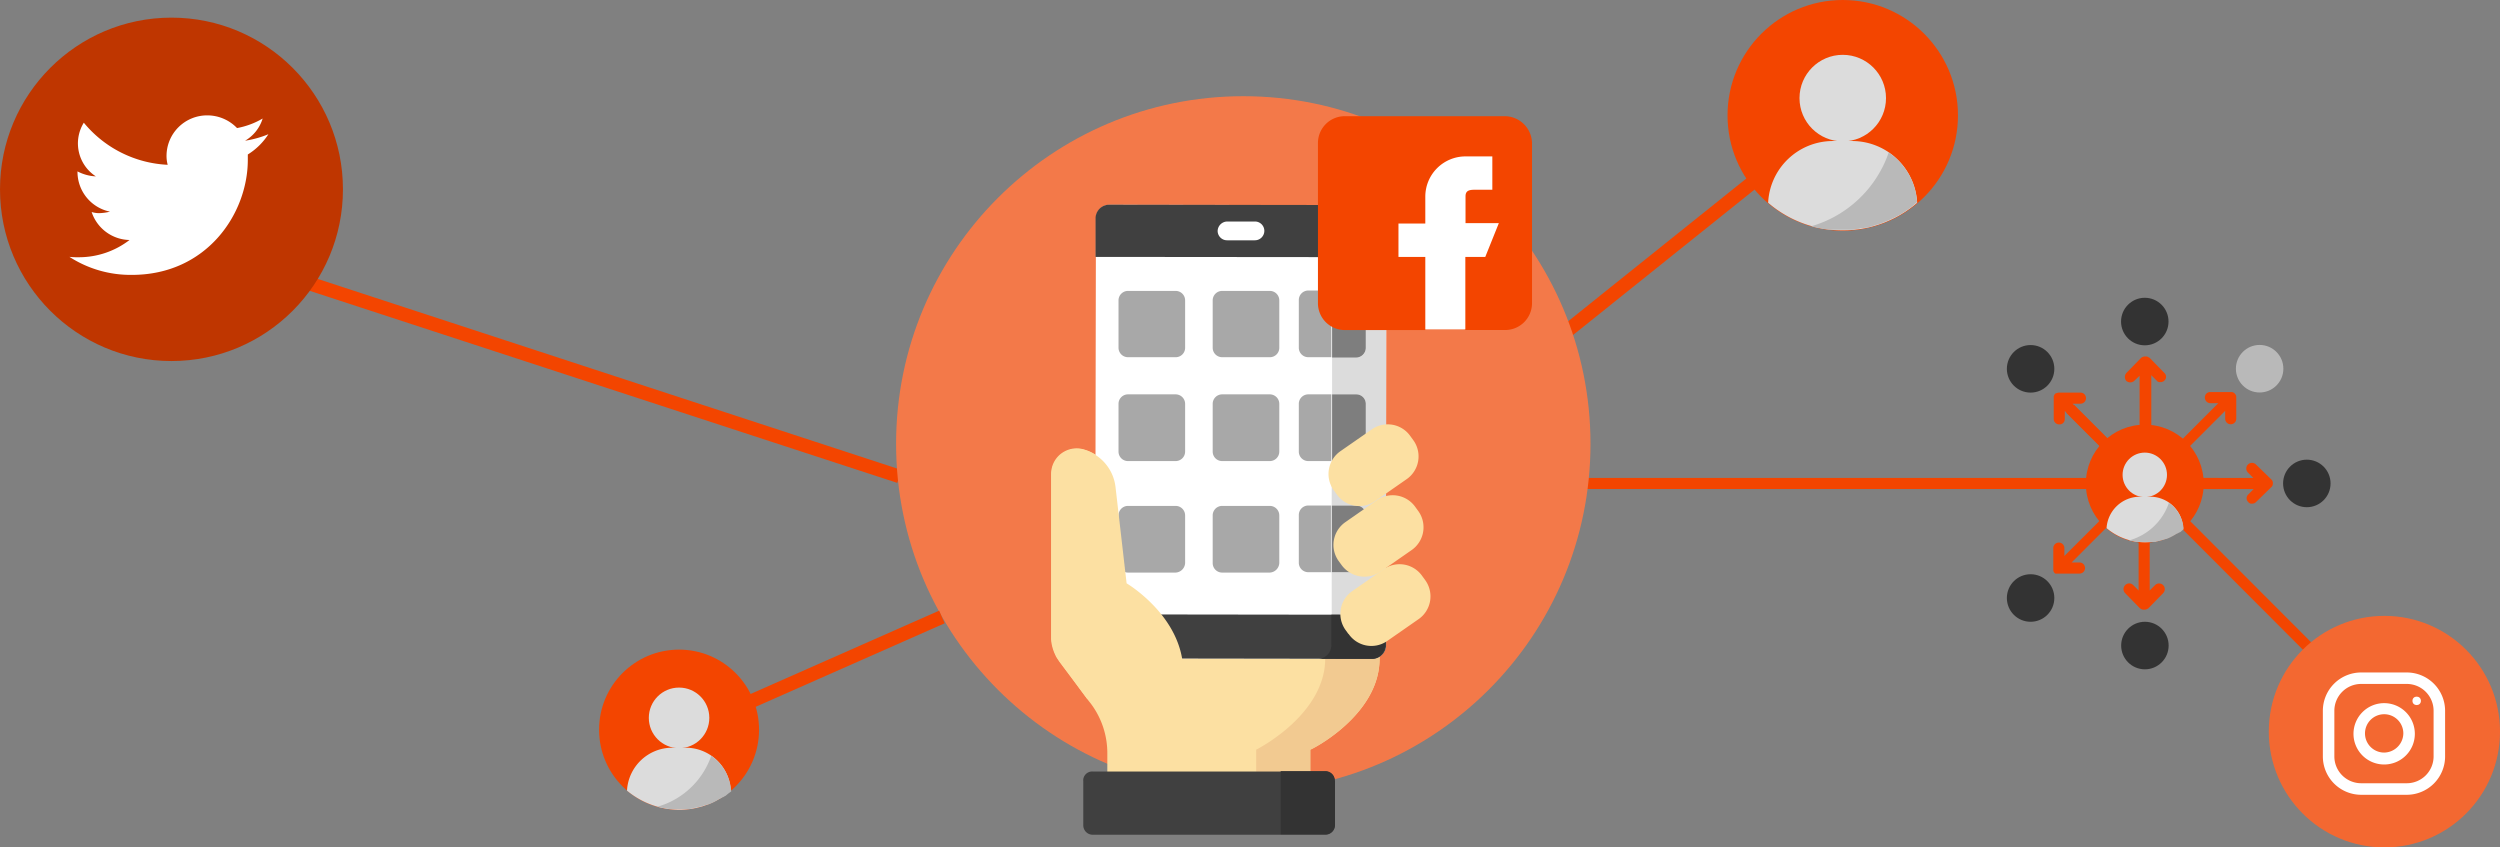 <svg xmlns="http://www.w3.org/2000/svg" width="652" height="221" viewBox="0 0 652 221">
  <rect x="0" y="0" width="652" height="221" fill="#808080" stroke="none"/>
  <title>social-hdr</title>
  <g id="Layer_2" data-name="Layer 2">
    <g id="Layer_1-2" data-name="Layer 1">
      <path id="Path_935" data-name="Path 935" d="M234,125.94,78.17,75l1.2-3.4,155.83,51Z" style="fill: #f34500"/>
      <polygon id="Rectangle_299" data-name="Rectangle 299" points="406.13 86.06 459.22 43.53 461.46 46.34 408.38 88.87 406.13 86.06" style="fill: #f34500"/>
      <rect id="Rectangle_296" data-name="Rectangle 296" x="394.23" y="124.64" width="184.29" height="2.9" style="fill: #f34500"/>
      <polygon id="Rectangle_297" data-name="Rectangle 297" points="538.87 107.65 540.92 105.6 632.26 197.06 630.22 199.11 538.87 107.65" style="fill: #f34500"/>
      <ellipse id="Ellipse_83" data-name="Ellipse 83" cx="324.25" cy="115.75" rx="90.55" ry="90.66" style="fill: #f37949"/>
      <path id="Path_899" data-name="Path 899" d="M359.79,171.82V160.33L287,119.55a10.77,10.77,0,0,0-4.2-2.3h0a6.65,6.65,0,0,0-8.38,4.39,7.61,7.61,0,0,0-.3,2.1v43.08a11.37,11.37,0,0,0,1.1,4,4.44,4.44,0,0,0,.49.9l.6.9,3.3,4.4,3.79,5.1h0l1.1,1.4a21.47,21.47,0,0,1,4.29,12.89V210.9a1.32,1.32,0,0,0,1.3,1.3h50.22a1.32,1.32,0,0,0,1.29-1.3V195.51C341.82,195.61,359.79,186.62,359.79,171.82Z" style="fill: #fce0a2"/>
      <path id="Path_900" data-name="Path 900" d="M359.79,171.82V160.33l-14.17-8v19.39c0,14.8-18,23.79-18,23.79V210.9a1.32,1.32,0,0,1-1.3,1.3h14.18a1.32,1.32,0,0,0,1.29-1.3V195.51C341.82,195.61,359.79,186.62,359.79,171.82Z" style="fill: #f2ca91"/>
      <path id="Path_901" data-name="Path 901" d="M282.52,203.61V215.2a2.46,2.46,0,0,0,2.4,2.5h60.7a2.45,2.45,0,0,0,2.49-2.4h0V203.71a2.45,2.45,0,0,0-2.39-2.5H285a2.34,2.34,0,0,0-2.5,2.4Z" style="fill: #404040"/>
      <path id="Path_902" data-name="Path 902" d="M348.11,203.61a2.45,2.45,0,0,0-2.39-2.5H334V217.6h11.68a2.45,2.45,0,0,0,2.49-2.4h0V203.61Z" style="fill: #333"/>
      <path id="Path_903" data-name="Path 903" d="M357.8,171.82l-68.59-.1a3.58,3.58,0,0,1-3.59-3.6L285.82,57a3.58,3.58,0,0,1,3.59-3.59l68.59.1a3.58,3.58,0,0,1,3.59,3.59l-.2,111.25A3.63,3.63,0,0,1,357.8,171.82Z" style="fill: #fff"/>
      <path id="Path_904" data-name="Path 904" d="M306.58,93.16H294.2a2.47,2.47,0,0,1-2.49-2.5V78.36a2.47,2.47,0,0,1,2.49-2.49h12.38a2.47,2.47,0,0,1,2.5,2.49v12.4a2.46,2.46,0,0,1-2.5,2.4Z" style="fill: #a8a8a8"/>
      <path id="Path_905" data-name="Path 905" d="M306.58,120.25H294.2a2.47,2.47,0,0,1-2.49-2.5v-12.4a2.47,2.47,0,0,1,2.49-2.5h12.38a2.48,2.48,0,0,1,2.5,2.5v12.4a2.48,2.48,0,0,1-2.5,2.5Z" style="fill: #a8a8a8"/>
      <path id="Path_906" data-name="Path 906" d="M306.58,149.33H294.2a2.47,2.47,0,0,1-2.49-2.5V134.44a2.47,2.47,0,0,1,2.49-2.5h12.38a2.48,2.48,0,0,1,2.5,2.5v12.39a2.61,2.61,0,0,1-2.5,2.5Z" style="fill: #a8a8a8"/>
      <path id="Path_907" data-name="Path 907" d="M331.14,93.16H318.76a2.47,2.47,0,0,1-2.49-2.5V78.36a2.47,2.47,0,0,1,2.49-2.49h12.38a2.47,2.47,0,0,1,2.5,2.49v12.4a2.46,2.46,0,0,1-2.5,2.4Z" style="fill: #a8a8a8"/>
      <path id="Path_908" data-name="Path 908" d="M331.14,120.25H318.76a2.47,2.47,0,0,1-2.49-2.5v-12.4a2.47,2.47,0,0,1,2.49-2.5h12.38a2.48,2.48,0,0,1,2.5,2.5v12.4a2.48,2.48,0,0,1-2.5,2.5Z" style="fill: #a8a8a8"/>
      <path id="Path_909" data-name="Path 909" d="M331.14,149.33H318.76a2.47,2.47,0,0,1-2.49-2.5V134.44a2.47,2.47,0,0,1,2.49-2.5h12.38a2.48,2.48,0,0,1,2.5,2.5v12.39a2.61,2.61,0,0,1-2.5,2.5Z" style="fill: #a8a8a8"/>
      <path id="Path_910" data-name="Path 910" d="M341.22,75.77a2.47,2.47,0,0,0-2.49,2.49v12.4a2.47,2.47,0,0,0,2.49,2.5h6V75.77Z" style="fill: #a8a8a8"/>
      <path id="Path_911" data-name="Path 911" d="M341.22,102.85a2.47,2.47,0,0,0-2.49,2.5v12.4a2.47,2.47,0,0,0,2.49,2.5h6v-17.4Z" style="fill: #a8a8a8"/>
      <path id="Path_912" data-name="Path 912" d="M341.22,131.84a2.47,2.47,0,0,0-2.49,2.5v12.39a2.47,2.47,0,0,0,2.49,2.5h5.89V131.84Z" style="fill: #a8a8a8"/>
      <path id="Path_913" data-name="Path 913" d="M358,53.58H343.82a3.57,3.57,0,0,1,3.59,3.59v18.7h6.29a2.47,2.47,0,0,1,2.5,2.49v12.4a2.48,2.48,0,0,1-2.5,2.5h-6.29v9.59h6.29a2.48,2.48,0,0,1,2.5,2.5v12.4a2.48,2.48,0,0,1-2.5,2.5h-6.39v11.59h6.39a2.48,2.48,0,0,1,2.5,2.5v12.39a2.48,2.48,0,0,1-2.5,2.5h-6.39v19a3.56,3.56,0,0,1-3.19,3.5H357.9a3.58,3.58,0,0,0,3.59-3.6V57A3.45,3.45,0,0,0,358,53.58Z" style="fill: #dcdcdc"/>
      <path id="Path_914" data-name="Path 914" d="M356.2,90.66V78.36a2.47,2.47,0,0,0-2.5-2.49h-6.29V93.26h6.29A2.56,2.56,0,0,0,356.2,90.66Z" style="fill: #7e7e7e"/>
      <path id="Path_915" data-name="Path 915" d="M356.2,117.75v-12.4a2.48,2.48,0,0,0-2.5-2.5h-6.29v17.4h6.39A2.46,2.46,0,0,0,356.2,117.75Z" style="fill: #7e7e7e"/>
      <path id="Path_916" data-name="Path 916" d="M356.2,146.73V134.34a2.48,2.48,0,0,0-2.5-2.5h-6.39v17.39h6.39A2.42,2.42,0,0,0,356.2,146.73Z" style="fill: #7e7e7e"/>
      <path id="Path_917" data-name="Path 917" d="M285.72,160.23v7.89a3.58,3.58,0,0,0,3.59,3.6l68.59.1a3.58,3.58,0,0,0,3.59-3.6v-7.89Z" style="fill: #404040"/>
      <path id="Path_918" data-name="Path 918" d="M361.39,160.33H347.21v8a3.56,3.56,0,0,1-3.19,3.5H358.1A3.26,3.26,0,0,0,360,171a3.72,3.72,0,0,0,1.3-2.8Z" style="fill: #333"/>
      <path id="Path_919" data-name="Path 919" d="M361.49,67.07v-10a3.58,3.58,0,0,0-3.59-3.59l-68.59-.1A3.58,3.58,0,0,0,285.72,57V67Z" style="fill: #404040"/>
      <path id="Path_920" data-name="Path 920" d="M358,53.58H343.82a3.57,3.57,0,0,1,3.59,3.59v9.9h14.18v-10a3.55,3.55,0,0,0-2-3.19A4.09,4.09,0,0,0,358,53.58Z" style="fill: #256984"/>
      <path id="Path_921" data-name="Path 921" d="M283.52,182.22l-7.09-9.6a11.49,11.49,0,0,1-2.19-6.7V123.74a6.69,6.69,0,0,1,6.69-6.69,6.43,6.43,0,0,1,2,.3h0a11.52,11.52,0,0,1,8,9.69l2.89,25.09s14.78,8.7,14.78,23.19Z" style="fill: #fce0a2"/>
      <g id="Group_187" data-name="Group 187">
        <path id="Path_922" data-name="Path 922" d="M351.68,165.35l-.8-1.1a7.23,7.23,0,0,1,1.79-10.09l8.19-5.7a7.21,7.21,0,0,1,10.08,1.8l.8,1.1A7.23,7.23,0,0,1,370,161.45l-8.19,5.7a7.21,7.21,0,0,1-10.08-1.8Z" style="fill: #fce0a2"/>
        <path id="Path_923" data-name="Path 923" d="M349.88,147.36l-.8-1.1a7.22,7.22,0,0,1,1.8-10.09l8.18-5.7a7.22,7.22,0,0,1,10.09,1.8l.8,1.1a7.24,7.24,0,0,1-1.8,10.09l-8.19,5.7A7.4,7.4,0,0,1,349.88,147.36Z" style="fill: #fce0a2"/>
        <path id="Path_924" data-name="Path 924" d="M348.58,128.87l-.8-1.1a7.25,7.25,0,0,1,1.8-10.1l8.19-5.69a7.21,7.21,0,0,1,10.08,1.8l.8,1.1a7.23,7.23,0,0,1-1.8,10.09l-8.19,5.7A7.21,7.21,0,0,1,348.58,128.87Z" style="fill: #fce0a2"/>
      </g>
      <path id="Path_925" data-name="Path 925" d="M327.25,62.67h-7.19a2.46,2.46,0,0,1-2.5-2.4h0a2.54,2.54,0,0,1,2.5-2.5h7.19a2.45,2.45,0,0,1,2.49,2.4h0A2.47,2.47,0,0,1,327.25,62.67Z" style="fill: #fff"/>
      <path id="Path_926" data-name="Path 926" d="M563,127.54h24.76l-1.4,1.4a1.34,1.34,0,0,0,0,2h0a1,1,0,0,0,1,.4,1.28,1.28,0,0,0,1-.4l4-3.9h0l.1-.1h0a1.14,1.14,0,0,0,.3-.8v-.2a1.14,1.14,0,0,0-.3-.8h0l-.1-.1h0l-4-3.89a1.48,1.48,0,1,0-2.1,2.09h0l1.4,1.4H562.85l17.47-17.49v2a1.45,1.45,0,0,0,1.4,1.5h0a1.45,1.45,0,0,0,1.5-1.4h0v-5.6h0v-.1a1.14,1.14,0,0,0-.3-.8.1.1,0,0,0-.1-.1l-.1-.1a1.14,1.14,0,0,0-.8-.3h-5.49a1.37,1.37,0,0,0-1.4,1.4v.1a1.45,1.45,0,0,0,1.5,1.4h2l-17.47,17.49V97.86l1.4,1.4a1,1,0,0,0,1,.39,1.31,1.31,0,0,0,1-.39,1.34,1.34,0,0,0,0-2h0l-3.9-4h-.1a.1.1,0,0,1-.1-.1h0a1.41,1.41,0,0,0-.69-.2h-.3a1.85,1.85,0,0,0-.7.2h0a.1.1,0,0,0-.1.1h-.1l-3.9,4a1.56,1.56,0,0,0,0,2.1,1.54,1.54,0,0,0,2,0L558,98v24.78l-17.47-17.49h2a1.45,1.45,0,1,0,.1-2.9H537a2.25,2.25,0,0,0-.79.2h-.1a.1.1,0,0,0-.1.1l-.1.1a1.14,1.14,0,0,0-.3.8v.1h0v5.6a1.45,1.45,0,0,0,1.49,1.4h0a1.37,1.37,0,0,0,1.4-1.4v-2.1L556,124.64" style="fill: #f34500"/>
      <path id="Path_928" data-name="Path 928" d="M555.86,127.54,538.39,145v-2a1.45,1.45,0,0,0-1.4-1.5h0a1.45,1.45,0,0,0-1.49,1.4h0v5.59h0v.1a1.14,1.14,0,0,0,.3.8.1.1,0,0,0,.1.1l.1.1h6.38a1.45,1.45,0,0,0-.1-2.9h-2l17.47-17.49V154l-1.4-1.4a1.45,1.45,0,0,0-2.1,0,1.47,1.47,0,0,0,0,2.1h0l3.9,4h.1a.1.1,0,0,1,.1.1h0a1.45,1.45,0,0,0,.7.2h.3a1.76,1.76,0,0,0,.69-.2h0a.1.1,0,0,0,.1-.1h.1l3.9-4a1.48,1.48,0,0,0-2.1-2.1h0l-1.4,1.4V129.24" style="fill: #f34500"/>
      <ellipse id="Ellipse_84" data-name="Ellipse 84" cx="559.36" cy="126.14" rx="15.37" ry="15.39" style="fill: #f34500"/>
      <ellipse id="Ellipse_85" data-name="Ellipse 85" cx="559.36" cy="83.86" rx="6.19" ry="6.2" style="fill: #333"/>
      <g id="Group_188" data-name="Group 188">
        <ellipse id="Ellipse_86" data-name="Ellipse 86" cx="559.39" cy="168.36" rx="6.19" ry="6.2" style="fill: #333"/>
        <ellipse id="Ellipse_87" data-name="Ellipse 87" cx="601.62" cy="126.08" rx="6.19" ry="6.2" style="fill: #333"/>
      </g>
      <ellipse id="Ellipse_88" data-name="Ellipse 88" cx="621.85" cy="190.81" rx="30.15" ry="30.19" style="fill: #f36831"/>
      <ellipse id="Ellipse_89" data-name="Ellipse 89" cx="44.72" cy="49.38" rx="44.72" ry="44.78" style="fill: #bf3600"/>
      <g id="Group_189" data-name="Group 189">
        <ellipse id="Ellipse_90" data-name="Ellipse 90" cx="529.58" cy="96.19" rx="6.19" ry="6.2" style="fill: #333"/>
        <ellipse id="Ellipse_91" data-name="Ellipse 91" cx="529.58" cy="155.96" rx="6.19" ry="6.2" style="fill: #333"/>
      </g>
      <ellipse id="Ellipse_92" data-name="Ellipse 92" cx="589.31" cy="96.16" rx="6.19" ry="6.2" style="fill: #b9b9b9"/>
      <path id="Path_929" data-name="Path 929" d="M559.36,141.44a15.23,15.23,0,0,0,10-3.7,8.6,8.6,0,0,0-8.69-8.2h-2.59a8.74,8.74,0,0,0-8.69,8.2A15.64,15.64,0,0,0,559.36,141.44Z" style="fill: #dcdcdc"/>
      <path id="Path_930" data-name="Path 930" d="M565.65,131.14a15.26,15.26,0,0,1-10.39,9.8,3.55,3.55,0,0,0,1,.2h0a5.85,5.85,0,0,0,1.3.2H562a.6.6,0,0,0,.4-.1.76.76,0,0,0,.4-.1c.2-.1.2,0,.4-.1s.2,0,.4-.1a.37.37,0,0,0,.3-.1l.4-.1a.37.37,0,0,0,.3-.1c.1,0,.3-.1.4-.1h.1a14.94,14.94,0,0,0,2.19-1.1h0c.2-.1.3-.2.5-.3h.1c.2-.1.3-.2.5-.3h.1a1.76,1.76,0,0,0,.5-.4h0c.2-.1.3-.3.5-.4A9,9,0,0,0,565.65,131.14Z" style="fill: #b9b9b9"/>
      <ellipse id="Ellipse_93" data-name="Ellipse 93" cx="559.36" cy="123.84" rx="5.79" ry="5.8" style="fill: #dcdcdc"/>
      <ellipse id="Ellipse_94" data-name="Ellipse 94" cx="480.59" cy="30.09" rx="30.05" ry="30.09" style="fill: #f34500"/>
      <path id="Path_931" data-name="Path 931" d="M480.59,60.07A29.46,29.46,0,0,0,500,52.88a17,17,0,0,0-16.88-16.1H478a16.91,16.91,0,0,0-16.87,16.1A29.53,29.53,0,0,0,480.59,60.07Z" style="fill: #dcdcdc"/>
      <path id="Path_932" data-name="Path 932" d="M492.57,39.78A30.25,30.25,0,0,1,472.4,59a13.32,13.32,0,0,0,1.9.5h.1a23.36,23.36,0,0,0,2.6.4h5.69a2.71,2.71,0,0,0,.89-.1,1.27,1.27,0,0,0,.6-.1,2.2,2.2,0,0,0,.8-.1,1.48,1.48,0,0,1,.7-.1c.3,0,.5-.1.8-.1l.7-.1a1.85,1.85,0,0,0,.7-.2,1.85,1.85,0,0,0,.7-.2c.2-.1.4-.1.59-.2s.5-.1.8-.2.3-.1.5-.2.5-.2.8-.3c.1,0,.2,0,.2-.1a34.68,34.68,0,0,0,4.39-2.1.1.1,0,0,0,.1-.1c.3-.2.7-.39,1-.59a.1.1,0,0,0,.1-.1l.9-.6a.1.1,0,0,0,.1-.1,5.5,5.5,0,0,0,.9-.7l.1-.1c.3-.3.6-.5.9-.8A16.9,16.9,0,0,0,492.57,39.78Z" style="fill: #b9b9b9"/>
      <ellipse id="Ellipse_95" data-name="Ellipse 95" cx="480.59" cy="25.59" rx="11.28" ry="11.29" style="fill: #dcdcdc"/>
      <ellipse id="Ellipse_96" data-name="Ellipse 96" cx="177.1" cy="190.31" rx="20.86" ry="20.89" style="fill: #f34500"/>
      <path id="Path_933" data-name="Path 933" d="M177.1,211.2a20.62,20.62,0,0,0,13.48-5A11.76,11.76,0,0,0,178.8,195h-3.5a11.83,11.83,0,0,0-11.78,11.2A21.48,21.48,0,0,0,177.1,211.2Z" style="fill: #dcdcdc"/>
      <path id="Path_934" data-name="Path 934" d="M185.49,197.11a20.82,20.82,0,0,1-14.08,13.29l1.3.3h.1l1.8.3h5a1.27,1.27,0,0,0,.6-.1c.2,0,.3,0,.4-.1a.73.73,0,0,0,.49-.1c.1-.1.3,0,.5-.1a.9.9,0,0,1,.5-.1c.2,0,.3-.1.5-.1l.4-.1a.76.76,0,0,0,.5-.2c.1,0,.2-.1.4-.1s.4-.1.6-.19h.2a13.94,13.94,0,0,0,3-1.5h.1l.7-.4h.1a4.35,4.35,0,0,1,.7-.4l.1-.1c.2-.2.4-.3.6-.5h0l.7-.5A12.15,12.15,0,0,0,185.49,197.11Z" style="fill: #b9b9b9"/>
      <ellipse id="Ellipse_97" data-name="Ellipse 97" cx="177.1" cy="187.22" rx="7.89" ry="7.9" style="fill: #dcdcdc"/>
      <rect id="Rectangle_298" data-name="Rectangle 298" x="193.85" y="170.03" width="54.12" height="3.6" transform="translate(-50.61 103.96) rotate(-23.84)" style="fill: #f34500"/>
      <g id="Group_190" data-name="Group 190">
        <g id="Layer_2-2" data-name="Layer 2">
          <g id="Layer_1-2-2" data-name="Layer 1-2">
            <rect id="Rectangle_300" data-name="Rectangle 300" x="337.96" y="29.18" width="67.39" height="58.07" style="fill: none"/>
            <path id="facebook" d="M382,85.85h10.38A6.91,6.91,0,0,0,399.26,79h0V37.47a6.91,6.91,0,0,0-6.89-6.89H350.94a7,7,0,0,0-7,6.89V79a6.91,6.91,0,0,0,6.89,6.89H382Z" style="fill: #fff"/>
          </g>
        </g>
        <g id="Layer_2-3" data-name="Layer 2">
          <g id="Layer_1-2-3" data-name="Layer 1-2">
            <rect id="Rectangle_301" data-name="Rectangle 301" x="337.74" y="29" width="67.79" height="58.37" style="fill: none"/>
            <path id="facebook-2" data-name="facebook" d="M392.45,30.3H350.72a7,7,0,0,0-7,7V79.08a7,7,0,0,0,7,7h21V67h-7V58.29h7v-7a10.49,10.49,0,0,1,10.48-10.5h7v8.7h-3.49c-1.9,0-3.5-.2-3.5,1.7v7h8.69L387.36,67h-5.2V86.07h10.39a7,7,0,0,0,7-7h0V37.3A7.16,7.16,0,0,0,392.45,30.3Z" style="fill: #f34500"/>
          </g>
        </g>
      </g>
      <g id="Layer_1-2-4" data-name="Layer 1-2">
        <path id="twitter" d="M70,35a26.17,26.17,0,0,1-6.09,1.7,10.13,10.13,0,0,0,4.59-5.79,20.59,20.59,0,0,1-6.68,2.49A10.75,10.75,0,0,0,54,30.09,10.59,10.59,0,0,0,43.43,40.68h0a9.08,9.08,0,0,0,.3,2.3A30.14,30.14,0,0,1,21.86,32,10.25,10.25,0,0,0,25,46a11.38,11.38,0,0,1-4.79-1.3v.1a10.6,10.6,0,0,0,8.48,10.4,13.22,13.22,0,0,1-2.79.39,6.45,6.45,0,0,1-2-.3,10.62,10.62,0,0,0,9.88,7.3,21.62,21.62,0,0,1-13.17,4.5,20.08,20.08,0,0,1-2.5-.1,29.38,29.38,0,0,0,16.27,4.7c19.57,0,30.25-16,30.25-30v-1.4A17,17,0,0,0,70,35Z" style="fill: #fff"/>
      </g>
      <g id="instagram-on">
        <path id="Path_936" data-name="Path 936" d="M627.68,175.38H615.8a10,10,0,0,0-10,10v11.9a10,10,0,0,0,10,10h11.88a10,10,0,0,0,10-10v-11.9a10,10,0,0,0-10-10Zm7,21.89a7,7,0,0,1-7,7H615.8a7,7,0,0,1-7-7v-11.9a7,7,0,0,1,7-7h11.88a7,7,0,0,1,7,7Z" style="fill: #fff"/>
        <path id="Path_937" data-name="Path 937" d="M621.79,183.38a8,8,0,1,0,8,8,8,8,0,0,0-8-8Zm0,12.89a5,5,0,1,1,5-5h0a5.08,5.08,0,0,1-5,5Z" style="fill: #fff"/>
        <circle id="Ellipse_98" data-name="Ellipse 98" cx="630.27" cy="182.78" r="1.1" style="fill: #fff"/>
      </g>
      <rect width="652" height="221" style="fill: none"/>
    </g>
  </g>
</svg>
